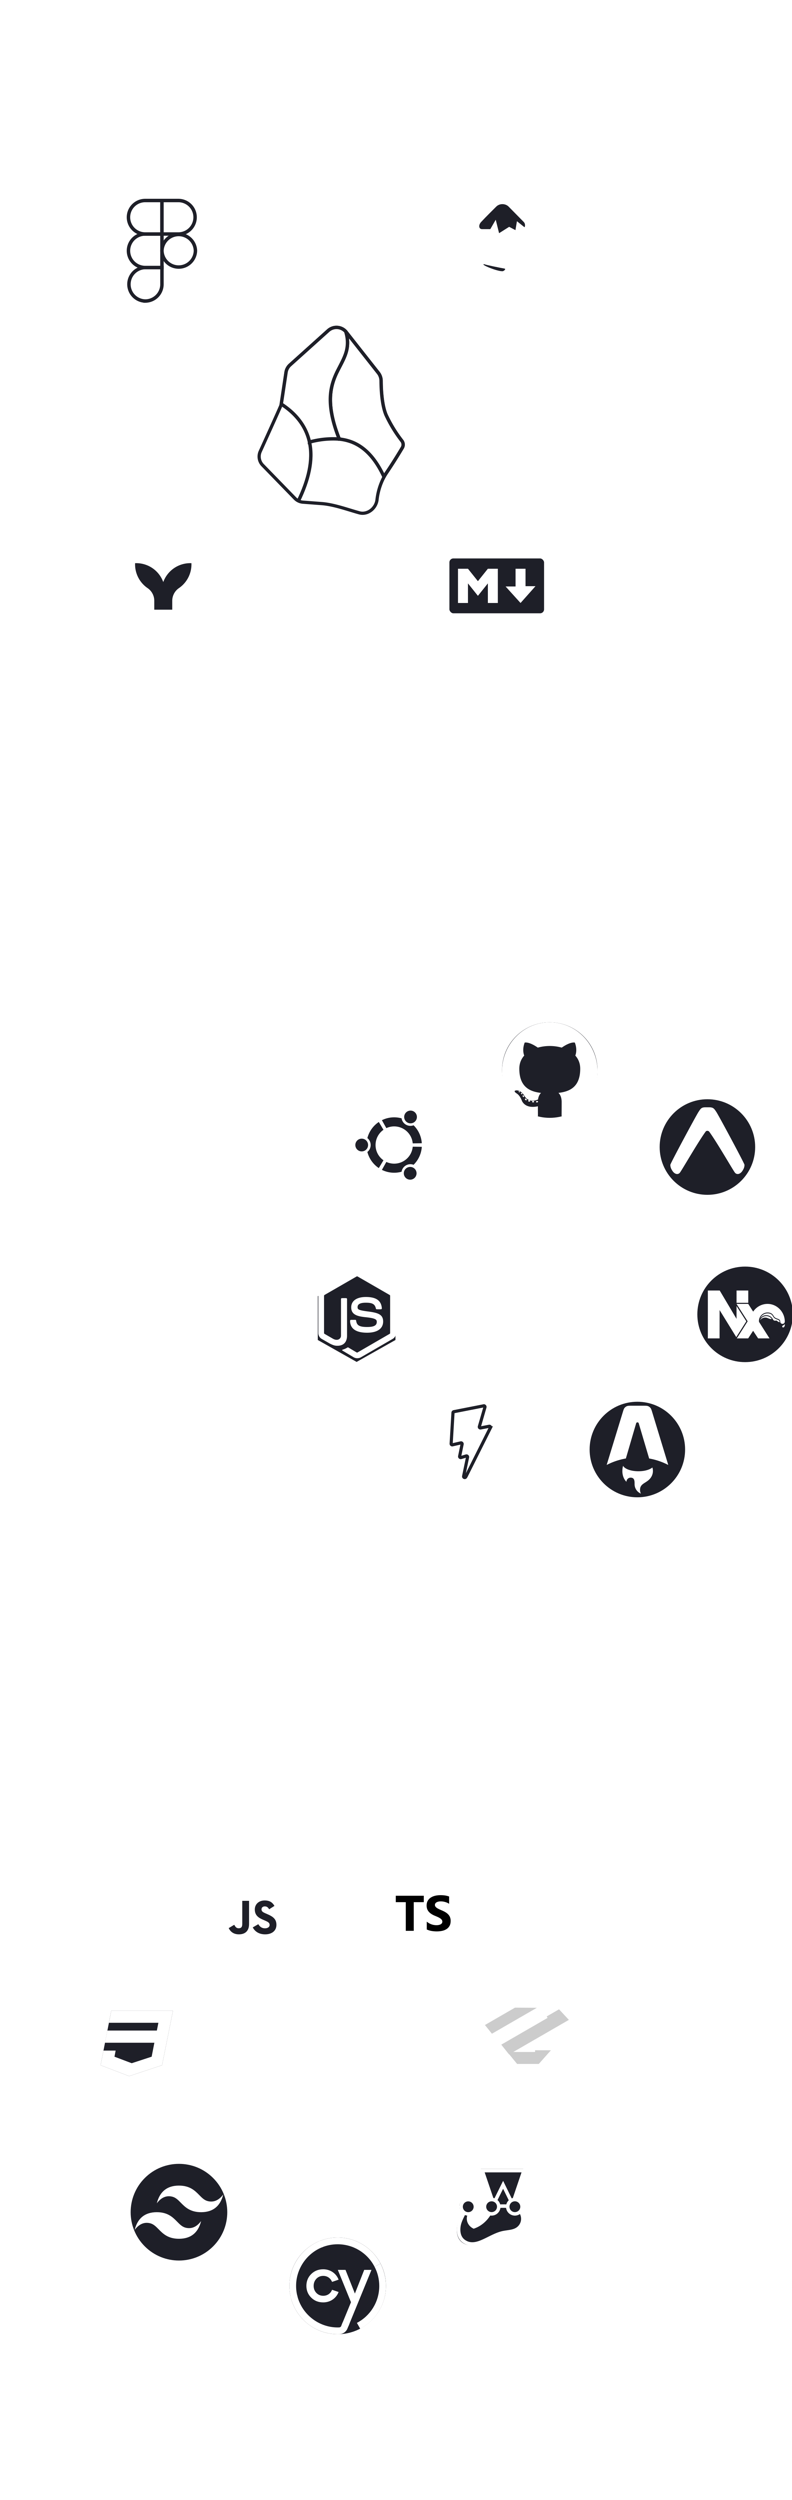 <svg xmlns="http://www.w3.org/2000/svg" width="377.227" height="1189.886" viewBox="0 0 99.808 314.824"><defs><filter id="a" width="1.052" height="1.065" x="-.022" y="-.028" filterUnits="objectBoundingBox"><feOffset dx="1" dy="1" in="SourceAlpha" result="shadowOffsetOuter1"/><feGaussianBlur in="shadowOffsetOuter1" result="shadowBlurOuter1" stdDeviation="2"/><feColorMatrix in="shadowBlurOuter1" values="0 0 0 0 0 0 0 0 0 0 0 0 0 0 0 0 0 0 0.36 0"/></filter></defs><g transform="translate(389.553 250.176)"><path d="M275.874 1189.136a785.79 785.79 0 0 0 35.882-34.083c147.32-149.173 229.97-350.359 230.058-560.014-.018-209.701-82.636-410.958-229.964-560.187C299.949 22.797 287.667 11.209 275.1 0" style="display:inline;fill:none;stroke:#fff;stroke-width:1.5;stroke-linecap:round;stroke-linejoin:round;stroke-miterlimit:4;stroke-dasharray:5.369,10.738;stroke-dashoffset:0;paint-order:fill markers stroke;stop-color:#000" transform="matrix(.265 0 0 .265 -462.34 -250.176)"/><use width="100%" height="100%" fill="#3068b7" href="#logosZod1" transform="matrix(.062 0 0 .062 -383.851 -20.775)"/><ellipse cx="-332.51" cy="102.448" rx="25.116" ry="25.115" style="display:inline;fill:none;stroke:#fff;stroke-width:.397;stroke-linecap:square;stroke-linejoin:round;stroke-miterlimit:4;stroke-dasharray:1.011,3.034;stroke-dashoffset:0;paint-order:fill markers stroke;stop-color:#000" transform="rotate(15)"/><path fill="#00d8ff" d="M-341.451 9.879a12.986 12.986 0 0 0-.624-.197c.035-.144.068-.286.096-.425.473-2.293.164-4.14-.89-4.749-1.012-.583-2.666.025-4.336 1.479a12.966 12.966 0 0 0-.483.443 11.803 11.803 0 0 0-.321-.297c-1.75-1.554-3.505-2.21-4.559-1.6-1.01.585-1.31 2.322-.884 4.495a12.947 12.947 0 0 0 .143.642c-.248.07-.488.146-.717.226-2.052.715-3.363 1.837-3.363 3 0 1.201 1.407 2.406 3.545 3.137a11.02 11.02 0 0 0 .524.164 12.681 12.681 0 0 0-.152.692c-.406 2.135-.09 3.83.918 4.412 1.041.6 2.788-.016 4.489-1.504a11.023 11.023 0 0 0 .404-.372 12.726 12.726 0 0 0 .524.478c1.648 1.417 3.275 1.99 4.281 1.407 1.04-.602 1.378-2.423.94-4.64a10.98 10.98 0 0 0-.117-.517c.123-.037.243-.074.36-.113 2.223-.736 3.669-1.927 3.669-3.144 0-1.168-1.353-2.297-3.447-3.017zm-.482 5.375c-.106.035-.215.069-.326.102a19.422 19.422 0 0 0-.981-2.456c.386-.833.705-1.648.943-2.42.199.057.391.118.577.182 1.793.617 2.888 1.53 2.888 2.234 0 .75-1.182 1.722-3.101 2.358zm-.796 1.577c.194.98.222 1.866.093 2.559-.115.622-.347 1.037-.635 1.203-.61.354-1.917-.106-3.326-1.318a11.868 11.868 0 0 1-.487-.445 19.446 19.446 0 0 0 1.625-2.063c.937-.083 1.822-.219 2.625-.404a10.16 10.16 0 0 1 .105.468zm-8.051 3.701c-.597.211-1.073.217-1.36.051-.612-.352-.866-1.714-.519-3.54a11.883 11.883 0 0 1 .142-.643c.794.175 1.672.302 2.612.378a20.166 20.166 0 0 0 1.664 2.056 10.197 10.197 0 0 1-.37.34c-.752.657-1.505 1.124-2.17 1.358zm-2.797-5.283c-.945-.323-1.725-.743-2.26-1.2-.481-.413-.724-.821-.724-1.153 0-.706 1.052-1.606 2.807-2.218.213-.074.436-.144.668-.21.242.789.56 1.614.944 2.448a20.176 20.176 0 0 0-.956 2.483 10.201 10.201 0 0 1-.479-.15zm.938-6.38c-.365-1.862-.123-3.266.486-3.619.649-.375 2.083.16 3.594 1.502a10.928 10.928 0 0 1 .291.269 19.847 19.847 0 0 0-1.651 2.043c-.912.085-1.785.22-2.587.402a12.141 12.141 0 0 1-.133-.597zm8.361 2.065a26.336 26.336 0 0 0-.589-.97c.618.079 1.211.182 1.768.31a17.66 17.66 0 0 1-.62 1.668 28.862 28.862 0 0 0-.559-1.008zm-3.41-3.322c.382.414.765.876 1.141 1.378a24.386 24.386 0 0 0-2.29 0 18.28 18.28 0 0 1 1.15-1.378zm-3.431 3.327a24.47 24.47 0 0 0-.548 1.003 18.283 18.283 0 0 1-.615-1.678 18.695 18.695 0 0 1 1.757-.301 24.346 24.346 0 0 0-.594.976zm.612 4.949a17.657 17.657 0 0 1-1.787-.287c.171-.553.382-1.127.628-1.712a24.321 24.321 0 0 0 .55 1.003c.196.34.4.672.609.996zm2.842 2.35a18.572 18.572 0 0 1-1.166-1.396c.371.014.75.022 1.134.022.395 0 .786-.008 1.17-.026-.377.513-.758.982-1.138 1.4zm3.953-4.378c.26.59.477 1.162.65 1.705-.561.128-1.168.231-1.807.308a28.957 28.957 0 0 0 .595-.986 26.306 26.306 0 0 0 .562-1.027zm-1.28.613a27.15 27.15 0 0 1-.93 1.5 24.943 24.943 0 0 1-1.775.063c-.603 0-1.19-.019-1.755-.056a23.49 23.49 0 0 1-.947-1.502 23.278 23.278 0 0 1-.827-1.562 23.495 23.495 0 0 1 .824-1.563 23.27 23.27 0 0 1 .94-1.496 23.36 23.36 0 0 1 3.534 0 24.94 24.94 0 0 1 .934 1.492 27.146 27.146 0 0 1 .835 1.555 24.948 24.948 0 0 1-.833 1.57zm1.709-9.247c.649.374.901 1.884.493 3.863-.026.127-.055.255-.087.386a19.842 19.842 0 0 0-2.592-.41 19.446 19.446 0 0 0-1.638-2.045 12.175 12.175 0 0 1 .446-.409c1.43-1.245 2.768-1.737 3.378-1.385zm-4.414 5.939a1.731 1.731 0 1 1 0 3.462 1.731 1.731 0 0 1 0-3.462z" style="fill:#fff;stroke-width:.076"/><path fill="#18253f" d="M-380.21-20h8.438l2.473 2.582-6.996 7.836-6.506-7.836z" style="fill:#fff;stroke-width:.062" transform="matrix(.826 0 0 .826 -12.236 19.19)"/><path fill="#274d82" d="M-374.6-11.433h-3.306l-1.494-1.829h4.233v-.26h2.42z" style="fill:#ccc;stroke-width:.062" transform="matrix(.826 0 0 .826 -12.236 19.19)"/><path fill="#274d82" d="m-370.01-18.154-9.125 5.268-1.19-1.489 7.065-4.079-.13-.225 1.882-1.086zm-4.888-1.843-6.852 3.956-1.066-1.33 4.588-2.649z" style="fill:#ccc;stroke-width:.062" transform="matrix(.826 0 0 .826 -12.236 19.19)"/><use width="100%" height="100%" filter="url(#logosZod0)" href="#logosZod1" style="filter:url(#a)" transform="matrix(.047 0 0 .047 -328.296 1.995)"/><path fill="#99425b" d="M-349.51 75.862c0-.78-.615-1.411-1.375-1.411-.05 0-.098.002-.145.007l1.89-5.718h-8.033l1.888 5.713a1.379 1.414 0 0 0-.084-.004c-.76 0-1.376.631-1.376 1.411 0 .63.402 1.164.958 1.345a6.144 6.144 0 0 1-1.082 1.397c-.57.552-1.223.97-1.929 1.228-.84-.443-1.237-1.428-.88-2.29.041-.099.083-.197.122-.296a1.405 1.405 0 0 0 1.063-1.374c0-.78-.617-1.411-1.377-1.411s-1.376.632-1.376 1.411c0 .478.232.9.586 1.156-.34.795-.841 1.628-.997 2.592-.187 1.157 0 2.384.974 3.077 2.272 1.615 4.737-1 7.336-1.658.942-.238 1.976-.2 2.806-.693a2.41 2.41 0 0 0 1.15-1.672 2.561 2.561 0 0 0-.438-1.907 1.37 1.405 0 0 0 .32-.905" style="fill:#1e1f28;fill-opacity:1;stroke:none;stroke-width:.053" transform="matrix(.665 0 0 .665 -91.434 -22.753)"/><path fill="#fff" d="M-349.58 78.546a1.986 1.986 0 0 1-.972 1.376c-.483.28-1.062.363-1.675.451-.328.048-.668.097-1 .178-.877.217-1.726.639-2.548 1.047-1.644.817-3.064 1.522-4.403.594-.981-.68-.936-1.937-.821-2.627.106-.638.392-1.226.669-1.795a41.074 41.074 0 0 0 .14-.29 1.673 1.673 0 0 0 .435.109c-.282.93.162 1.941 1.092 2.42l.127.065.135-.048a5.732 5.732 0 0 0 2.014-1.25 6.28 6.28 0 0 0 .997-1.205 1.691 1.691 0 0 0 .252.019c.854 0 1.561-.638 1.67-1.463.35-.012.721-.012 1.073 0 .109.825.816 1.463 1.67 1.463.357 0 .688-.112.96-.302.19.388.26.824.185 1.258zm-9.987-3.655c.565 0 1.024.459 1.024 1.023a1.017 1.017 0 0 1-.162.551 1.024 1.024 0 0 1-1.22.409 1.03 1.03 0 0 1-.53-.453 1.017 1.017 0 0 1-.135-.506c0-.565.459-1.024 1.023-1.024zm3.406 1.014a1.025 1.025 0 0 1 1.831-.629 1.025 1.025 0 0 1 .12.195 1.017 1.017 0 0 1 .096.433 1.026 1.026 0 0 1-1.024 1.024 1.017 1.017 0 0 1-.554-.165 1.024 1.024 0 0 1-.47-.86zm4.272-1.218a1.687 1.687 0 0 0-.463.78 15.715 15.715 0 0 0-1.158 0 1.69 1.69 0 0 0-.508-.82l1.06-2.142 1.07 2.182zm-4.563-5.286h6.984l-1.65 4.865a1.675 1.675 0 0 0-.209.065l-1.629-3.324-1.634 3.304a1.676 1.676 0 0 0-.218-.059zm6.75 6.504c0 .102-.015.201-.043.295a1.028 1.028 0 0 1-.394.544 1.018 1.018 0 0 1-.586.184c-.473 0-.871-.322-.989-.758a1.021 1.021 0 0 1-.035-.265c0-.14.029-.274.08-.395a1.023 1.023 0 0 1 .096-.178 1.023 1.023 0 0 1 1.872.573zm.662 0c0-.823-.593-1.51-1.373-1.656l1.867-5.51h-8.828l1.87 5.52a1.685 1.685 0 0 0-.522 3.076c-.23.343-.503.665-.815.96a5.11 5.11 0 0 1-1.642 1.055c-.6-.376-.853-1.086-.59-1.705l.021-.048.039-.091a1.688 1.688 0 0 0 1.132-1.592c0-.929-.756-1.685-1.686-1.685-.929 0-1.685.756-1.685 1.685 0 .47.193.894.503 1.2a28.499 28.499 0 0 1-.176.367c-.284.582-.605 1.243-.727 1.976-.242 1.457.148 2.621 1.097 3.279.576.399 1.16.556 1.75.556 1.107 0 2.228-.557 3.324-1.102.79-.392 1.606-.797 2.413-.996.3-.074.609-.119.936-.166.648-.093 1.318-.19 1.912-.534a2.646 2.646 0 0 0 1.292-1.834 2.731 2.731 0 0 0-.358-1.878 1.675 1.675 0 0 0 .246-.877z" style="fill:#fff;stroke:none;stroke-width:.052" transform="matrix(.665 0 0 .665 -91.434 -22.753)"/><path d="M322.777 651.524h12.4l-2.197 10.969-6.62 2.197-5.735-2.197z" style="fill:#1e1f28;fill-opacity:1;stroke:none;stroke-width:.265px;stroke-linecap:butt;stroke-linejoin:miter;stroke-opacity:1" transform="matrix(.627 0 0 .627 -577.907 -405.48)"/><path fill="#444" d="m326.36 664.69 6.62-2.197 2.197-10.97h-12.4l-.472 2.448h9.937l-.309 1.563h-9.952l-.487 2.447h9.938l-.546 2.802-4.01 1.312-3.465-1.312.236-1.224H321.2l-.575 2.934 5.735 2.197" style="fill:#fff;stroke-width:.057" transform="matrix(.627 0 0 .627 -577.907 -405.48)"/><g transform="matrix(.767 0 0 .767 44.01 105.185)"><circle cx="-449.692" cy="308.139" r="7.938" style="fill:#1e1f28;fill-opacity:1;stroke:none;stroke-width:.063;stroke-linecap:square;stroke-linejoin:round;stroke-miterlimit:4;stroke-dasharray:.127,.381;stroke-dashoffset:0;stroke-opacity:1;paint-order:fill markers stroke;stop-color:#000" transform="rotate(45)"/><path fill="url(#logosTailwindcssIcon0)" d="M-535.867-104.46c-1.94 0-3.153.971-3.638 2.911.727-.97 1.576-1.334 2.546-1.091.554.138.95.54 1.387.984.714.725 1.54 1.563 3.343 1.563 1.94 0 3.153-.97 3.638-2.91-.728.97-1.577 1.333-2.547 1.09-.553-.138-.95-.54-1.387-.984-.713-.724-1.539-1.562-3.342-1.562zm-3.638 4.367c-1.94 0-3.153.97-3.638 2.91.727-.97 1.576-1.334 2.546-1.091.554.138.95.54 1.387.984.714.724 1.54 1.562 3.343 1.562 1.94 0 3.153-.97 3.638-2.91-.728.97-1.577 1.334-2.547 1.091-.553-.138-.95-.54-1.387-.984-.713-.724-1.539-1.562-3.342-1.562z" style="fill:#fff;stroke-width:.057"/></g><g transform="matrix(.767 0 0 .767 -124.514 -110.571)"><circle cx="-290.071" cy="193.301" r="7.938" style="display:inline;fill:#1e1f28;fill-opacity:1;stroke:none;stroke-width:.349;stroke-miterlimit:4;stroke-dasharray:none;stroke-dashoffset:0;paint-order:fill markers stroke;stop-color:#000"/><g style="fill:#fff"><path fill="url(#logosCypressIcon0)" d="m141.651 223.943-4.335 10.526c-.861 2.084-2.83 3.495-5.046 3.59-1.464.056-2.94.097-4.431.097-51.024-.027-96.169-36.113-107.355-85.836l-17.369 3.933c6.277 27.89 22.032 53.204 44.365 71.295 22.592 18.296 51.052 28.397 80.167 28.452h.26c1.71 0 3.406-.041 5.101-.11 9.136-.383 17.3-6.126 20.788-14.637l5.661-13.76z" style="fill:#fff" transform="translate(-298.008 185.364) scale(.062)"/><path fill="url(#logosCypressIcon1)" d="M4.54 161.914A128.496 128.496 0 0 1 0 128.007C0 75.516 32.863 27.52 81.782 8.593l6.414 16.652c-42.108 16.295-70.39 57.59-70.39 102.762a110.66 110.66 0 0 0 3.898 29.178z" style="fill:#fff" transform="translate(-298.008 185.364) scale(.062)"/><path fill="url(#logosCypressIcon2)" d="M225.693 77.298c-19.037-36.662-56.509-59.44-97.769-59.44-14.62 0-28.828 2.823-42.204 8.374L78.897 9.744C94.446 3.29 110.939 0 127.924 0c47.934 0 91.45 26.451 113.564 69.047l-15.795 8.25z" style="fill:#fff" transform="translate(-298.008 185.364) scale(.062)"/><path fill="#09293f" d="M89.727 101.597c10.326 0 18.737 5.523 23.058 15.158l.342.754 17.34-5.907-.369-.891c-6.715-16.405-22.182-26.602-40.37-26.602-12.787 0-23.181 4.112-31.77 12.554-8.533 8.388-12.855 18.94-12.855 31.371 0 12.321 4.322 22.82 12.855 31.207 8.589 8.443 18.983 12.554 31.77 12.554 18.188 0 33.655-10.197 40.37-26.588l.37-.89-17.368-5.922-.329.782c-3.87 9.47-12.486 15.13-23.044 15.13-7.193 0-13.265-2.521-18.08-7.483-4.867-5.03-7.329-11.348-7.329-18.776 0-7.483 2.407-13.678 7.33-18.94 4.8-4.99 10.886-7.511 18.08-7.511z" style="fill:#fff" transform="translate(-298.008 185.364) scale(.062)"/><path fill="#09293f" d="m198.341 85.726-24.712 62.729-24.877-62.729h-20.35l34.888 85.617-24.822 60.385 17.792 3.55 61.309-149.552z" style="fill:#fff" transform="translate(-298.008 185.364) scale(.062)"/><path fill="url(#logosCypressIcon3)" d="M241.488 69.047C250.491 86.585 256 107.185 256 128.27c0 49.2-27.671 91.916-68.253 113.343l-8.768-15.548c35.19-18.352 59.227-55.258 59.227-97.795 0-18.46-4.513-35.691-12.513-50.973l15.795-8.251z" style="fill:#fff" transform="translate(-298.008 185.364) scale(.062)"/></g></g><g transform="matrix(.627 0 0 .627 -167.048 -81.321)"><rect width="14.552" height="14.552" x="-312.732" y="105.8" rx="2.108" ry="2.108" style="fill:#fff;fill-opacity:1;stroke:none;stroke-width:.799;stroke-linecap:square;stroke-linejoin:round;stroke-miterlimit:4;stroke-dasharray:1.998,5.993;stroke-dashoffset:0;stroke-opacity:1;paint-order:fill markers stroke;stop-color:#000"/><path d="m-308.906 117.96 1.113-.674c.215.381.41.704.88.704.449 0 .732-.176.732-.86v-4.65h1.368v4.67c0 1.416-.83 2.06-2.042 2.06-1.094 0-1.729-.566-2.051-1.25m4.836-.146 1.113-.645c.293.479.674.83 1.348.83.567 0 .928-.283.928-.674 0-.468-.371-.635-.996-.908l-.342-.147c-.987-.42-1.641-.947-1.641-2.06 0-1.026.781-1.808 2.002-1.808.87 0 1.495.303 1.944 1.094l-1.065.684c-.234-.42-.488-.586-.879-.586-.4 0-.654.254-.654.586 0 .41.254.577.84.83l.342.147c1.162.498 1.817 1.006 1.817 2.149 0 1.23-.967 1.905-2.267 1.905-1.27 0-2.09-.606-2.49-1.397" style="fill:#1e1f28;fill-opacity:1;stroke-width:.057"/></g><g transform="matrix(.627 0 0 .627 -162.568 -83.558)"><rect width="14.552" height="14.552" x="-284.8" y="108.827" rx="2.108" ry="2.108" style="fill:#fff;fill-opacity:1;stroke:none;stroke-width:.799;stroke-linecap:square;stroke-linejoin:round;stroke-miterlimit:4;stroke-dasharray:1.998,5.993;stroke-dashoffset:0;stroke-opacity:1;paint-order:fill markers stroke;stop-color:#000"/><path fill="#fff" d="M-276.244 120.223v1.57c.255.13.557.229.906.294.349.066.716.099 1.102.099.377 0 .735-.036 1.073-.108.34-.072.636-.19.892-.356.255-.165.457-.381.606-.648.149-.266.223-.596.223-.988a2.02 2.02 0 0 0-.127-.749 1.748 1.748 0 0 0-.369-.571 2.696 2.696 0 0 0-.576-.45 6.184 6.184 0 0 0-.76-.374 9.58 9.58 0 0 1-.554-.248 2.815 2.815 0 0 1-.417-.245 1.069 1.069 0 0 1-.266-.265.557.557 0 0 1-.093-.317.53.53 0 0 1 .084-.292.72.72 0 0 1 .235-.223 1.26 1.26 0 0 1 .373-.145c.148-.034.311-.051.491-.051a3.15 3.15 0 0 1 .855.12 3.05 3.05 0 0 1 .43.154 2.37 2.37 0 0 1 .385.216v-1.467c-.239-.091-.5-.16-.783-.203a6.38 6.38 0 0 0-.975-.066c-.373 0-.727.04-1.06.12-.334.08-.628.205-.882.375s-.454.387-.601.65c-.148.263-.221.578-.221.945 0 .467.135.866.405 1.197.27.33.68.61 1.23.839a16.568 16.568 0 0 1 .604.26c.186.085.348.173.483.265.136.091.243.191.322.299a.61.61 0 0 1 .118.368.563.563 0 0 1-.074.282.654.654 0 0 1-.223.226c-.1.064-.225.113-.373.15a2.244 2.244 0 0 1-.523.053 3.018 3.018 0 0 1-1.94-.716zm-2.617-3.907h2.02v-1.293h-5.628v1.293h2.009v5.756h1.6z" style="fill:#000;stroke-width:.057"/></g><circle cx="-348" cy="-197.42" r="29.481" style="display:inline;fill:none;stroke:#fff;stroke-width:.397;stroke-linecap:square;stroke-linejoin:round;stroke-miterlimit:4;stroke-dasharray:1.187,3.561;stroke-dashoffset:0;paint-order:fill markers stroke;stop-color:#000"/><g style="display:inline"><path fill="#6c31e3" d="M379.313 389.344c-.09.656-.732 1.168-1.375.993-.908-.251-1.96-.643-2.911-.715l-1.454-.11a.959.959 0 0 1-.62-.289l-2.508-2.578a.959.959 0 0 1-.186-1.065s1.55-3.403 1.609-3.582c.058-.175.268-1.718.392-2.55a.962.962 0 0 1 .309-.57l2.963-2.665a.962.962 0 0 1 1.395.12l2.492 3.163a1.02 1.02 0 0 1 .213.629c0 .598.052 1.829.382 2.623a10.415 10.415 0 0 0 1.224 2.01.481.481 0 0 1 .037.54c-.22.371-.65 1.08-1.261 1.99a4.926 4.926 0 0 0-.701 2.056z" style="fill:#fff;stroke:#1e1f28;stroke-width:.25;stroke-opacity:1" transform="matrix(1.625 0 0 1.625 -958.428 -819.893)"/><path fill="url(#logosObsidianIcon1)" d="M376.391 384.624a3.763 3.763 0 0 1 .921.21c.956.357 1.825 1.162 2.544 2.712.051-.09.103-.175.158-.258a42.002 42.002 0 0 0 1.261-1.99.481.481 0 0 0-.034-.54 10.415 10.415 0 0 1-1.227-2.01c-.33-.791-.378-2.025-.382-2.623 0-.227-.072-.45-.213-.629l-2.492-3.162-.041-.052c.182.602.172 1.083.058 1.52-.103.405-.295.773-.498 1.161-.069.13-.138.265-.203.402a4.812 4.812 0 0 0-.543 1.994c-.034.832.134 1.873.688 3.265h.003z" style="fill:#fff;stroke:#1e1f28;stroke-width:.265;stroke-opacity:1" transform="matrix(1.625 0 0 1.625 -958.428 -819.893)"/><path fill="url(#logosObsidianIcon2)" d="M376.388 384.624c-.554-1.392-.722-2.433-.688-3.265.035-.825.275-1.444.543-1.994l.207-.402c.199-.388.388-.756.494-1.162a2.698 2.698 0 0 0-.058-1.519.962.962 0 0 0-1.354-.069l-2.963 2.664a.962.962 0 0 0-.31.57l-.36 2.393c0 .024-.007.045-.01.069.666.433 1.512 1.134 1.969 2.244.09.22.165.45.22.702a6.874 6.874 0 0 1 2.31-.234v.003z" style="fill:#fff;stroke:#1e1f28;stroke-width:.265;stroke-opacity:1" transform="matrix(1.625 0 0 1.625 -958.428 -819.893)"/><path fill="url(#logosObsidianIcon6)" d="M373.226 389.402c.763-1.58 1.161-3.142.852-4.547" style="fill:#fff;stroke:#1e1f28;stroke-width:.265;stroke-opacity:1" transform="matrix(1.625 0 0 1.625 -958.428 -819.893)"/></g><path d="M-206.005-150.498a2.147 2.147 0 0 0-2.146-2.145h-8.138a2.147 2.147 0 0 0-2.146 2.145v8.14c0 1.183.962 2.145 2.146 2.145h8.138a2.147 2.147 0 0 0 2.146-2.146z" style="clip-rule:evenodd;fill:#fff;fill-rule:evenodd;stroke-width:.025;stroke-linejoin:round;stroke-miterlimit:2" transform="matrix(.862 0 0 .862 -186.045 -50.105)"/><path d="M-208.102-149.824a4.199 4.199 0 0 0-4.118 2.76 4.199 4.199 0 0 0-4.118-2.76 4.201 4.201 0 0 0 1.827 3.643c.613.42.98 1.119.977 1.862v1.29h2.628v-1.29a2.254 2.254 0 0 1 .977-1.862 4.199 4.199 0 0 0 1.827-3.643z" style="clip-rule:evenodd;fill:#1e1f28;fill-opacity:1;fill-rule:nonzero;stroke-width:.025;stroke-linejoin:round;stroke-miterlimit:2" transform="matrix(.862 0 0 .862 -186.045 -50.105)"/><g transform="translate(-394.74 -282.377) scale(.9)"><rect width="13.904" height="8.327" x="68.366" y="113.594" rx=".882" ry=".882" style="fill:#1e1f28;fill-opacity:1;stroke:#fff;stroke-width:.648;stroke-miterlimit:4;stroke-dasharray:none;stroke-opacity:1;paint-order:fill markers stroke;stop-color:#000"/><path d="M69.894 120.153v-4.792h1.394l1.394 1.743 1.394-1.743h1.395v4.792h-1.395v-2.744l-1.394 1.742-1.394-1.742v2.744zm8.757 0-2.091-2.309h1.394v-2.483h1.394v2.44h1.395l-2.092 2.352z" style="fill:#fff;stroke-width:.057"/></g><g style="display:inline"><path d="m-1660.22-171.144-134.34 137.47c-45.39 56.21 30.89 49.67 63.59 65.86 11.73 11.99-44.96 20.84-33.23 32.84 11.73 11.99 70.93 23.1 82.68 35.09 11.73 11.99-24.01 24.71-12.28 36.7 11.73 11.99 38.86.63 43.94 28.31 3.62 19.78 48.89 8.5 71.03-7.7 11.73-12-22.44-10.87-10.71-22.86 29.17-29.83 56.33-10.84 66.31-40.73 4.93-14.77-42.94-22.77-31.19-34.76 33.75-19.71 150.4-32.54 95.05-87.89l-139.25-142.33c-17.03-16.35-45.45-16.53-61.6 0zm154.31 264.98c0 6.82 50.25 11.29 50.25-1.61-7.16-20.72-44.31-19.32-50.25 1.61zm-226.36 36.24c11.9 10.29 30.28-2.56 35.79-16.92-11.53-15.32-54.69.55-35.79 16.92zm220.06-22.23c-15.34 13.76 1.72 27.72 16.84 18.83 3.37-3.42-.09-15.41-16.84-18.83z" style="fill:#fff" transform="matrix(.036 0 0 .036 -267.606 -218.335)"/><path fill="#fff" d="M-1692.37 39.626c3.59 2.23 57.89 13.26 71.16 15.46 4.6.97 1.34 5.71-5 8.91-14.3 3.8-83.66-24.37-66.16-24.37zM-1606.74-161.504l53.15 53.98c5.04 5.15 4.97 15.13 2.15 18l-26.39-21.11-5.19 31.26-22.05-11.64-35.31 22.31-11.69-47.03-18.97 32.82h-29c-11.82 0-13.21-15-2.47-25.74 18.76-20.25 40.29-40.89 51.99-52.85 11.76-12.02 32.25-11.68 43.78 0z" style="fill:#1e1f28;fill-opacity:1" transform="matrix(.036 0 0 .036 -267.606 -218.335)"/></g><g style="display:inline;stroke:#1e1f28;stroke-width:.5;stroke-opacity:1"><path fill="#0acf83" d="M359.218 429.859a2.426 2.426 0 0 0 2.426-2.426v-2.425h-2.426a2.426 2.426 0 0 0 0 4.85z" style="fill:#fff;stroke:#1e1f28;stroke-width:.5;stroke-opacity:1" transform="matrix(.87 0 0 .87 -683.774 -586.242)"/><path fill="#a259ff" d="M356.793 422.583a2.426 2.426 0 0 1 2.425-2.426h2.426v4.85h-2.426a2.426 2.426 0 0 1-2.425-2.424z" style="fill:#fff;stroke:#1e1f28;stroke-width:.5;stroke-opacity:1" transform="matrix(.87 0 0 .87 -683.774 -586.242)"/><path fill="#f24e1e" d="M356.793 417.732a2.426 2.426 0 0 1 2.425-2.426h2.426v4.851h-2.426a2.426 2.426 0 0 1-2.425-2.425z" style="fill:#fff;stroke:#1e1f28;stroke-width:.5;stroke-opacity:1" transform="matrix(.87 0 0 .87 -683.774 -586.242)"/><path fill="#ff7262" d="M361.644 415.306h2.425a2.426 2.426 0 0 1 0 4.851h-2.425z" style="fill:#fff;stroke:#1e1f28;stroke-width:.5;stroke-opacity:1" transform="matrix(.87 0 0 .87 -683.774 -586.242)"/><path fill="#1abcfe" d="M366.494 422.583a2.426 2.426 0 0 1-4.85 0 2.426 2.426 0 0 1 4.85 0z" style="fill:#fff;stroke:#1e1f28;stroke-width:.5;stroke-opacity:1" transform="matrix(.87 0 0 .87 -683.774 -586.242)"/></g><circle cx="-332.454" cy="-5.739" r="24.817" style="display:inline;fill:none;stroke:#fff;stroke-width:.397;stroke-linecap:square;stroke-linejoin:round;stroke-miterlimit:4;stroke-dasharray:.999,2.998;stroke-dashoffset:0;paint-order:fill markers stroke;stop-color:#000" transform="rotate(15)"/><g style="fill:#fff"><path fill="#0065a9" d="M246.135 26.873 193.593 1.575a15.885 15.885 0 0 0-18.123 3.08L3.466 161.482c-4.626 4.219-4.62 11.502.012 15.714l14.05 12.772a10.625 10.625 0 0 0 13.569.604L238.229 33.436c6.949-5.271 16.93-.315 16.93 8.407v-.61a15.938 15.938 0 0 0-9.024-14.36z" mask="url(#logosVisualStudioCode2)" style="fill:#fff" transform="matrix(.067 0 0 .067 -328.082 -99.994)"/><path fill="#007acc" d="m246.135 226.816-52.542 25.298a15.887 15.887 0 0 1-18.123-3.08L3.466 92.207c-4.626-4.218-4.62-11.502.012-15.713l14.05-12.773a10.625 10.625 0 0 1 13.569-.603l207.132 157.135c6.949 5.271 16.93.315 16.93-8.408v.611a15.939 15.939 0 0 1-9.024 14.36z" mask="url(#logosVisualStudioCode2)" style="fill:#fff" transform="matrix(.067 0 0 .067 -328.082 -99.994)"/><path fill="#1f9cf0" d="M193.428 252.134a15.892 15.892 0 0 1-18.125-3.083c5.881 5.88 15.938 1.715 15.938-6.603V11.273c0-8.318-10.057-12.483-15.938-6.602a15.892 15.892 0 0 1 18.125-3.084l52.533 25.263a15.937 15.937 0 0 1 9.03 14.363V212.51c0 6.125-3.51 11.709-9.03 14.363l-52.533 25.262z" mask="url(#logosVisualStudioCode2)" style="fill:#fff" transform="matrix(.067 0 0 .067 -328.082 -99.994)"/></g><path fill="#dd4814" d="M-395.827-2.937a7.937 7.937 0 1 1-15.875 0 7.937 7.937 0 0 1 15.875 0z" style="fill:#fff;stroke-width:.062" transform="matrix(.758 0 0 .758 -33.825 -103.752)"/><path fill="#fff" d="M-409.162-3.997a1.06 1.06 0 1 0 0 2.12 1.06 1.06 0 0 0 0-2.12zm7.567 4.817a1.06 1.06 0 1 0 1.058 1.835A1.06 1.06 0 0 0-401.595.82zm-5.265-3.757c0-1.047.52-1.972 1.316-2.532l-.775-1.298a4.614 4.614 0 0 0-1.903 2.676 1.486 1.486 0 0 1 0 2.308A4.61 4.61 0 0 0-406.32.894l.775-1.298a3.09 3.09 0 0 1-1.316-2.533zm3.095-3.095a3.096 3.096 0 0 1 3.083 2.82l1.51-.021a4.59 4.59 0 0 0-1.367-2.986 1.486 1.486 0 0 1-1.996-1.154 4.616 4.616 0 0 0-1.23-.167 4.587 4.587 0 0 0-2.04.476l.736 1.32a3.083 3.083 0 0 1 1.304-.288zm0 6.19a3.083 3.084 0 0 1-1.303-.287l-.737 1.32a4.582 4.582 0 0 0 2.04.476 4.603 4.603 0 0 0 1.23-.167 1.485 1.485 0 0 1 1.996-1.154 4.59 4.59 0 0 0 1.368-2.986l-1.51-.022a3.095 3.095 0 0 1-3.084 2.82zm2.17-6.852a1.059 1.059 0 1 0 1.06-1.833 1.059 1.059 0 0 0-1.06 1.833z" style="fill:#1e1f28;fill-opacity:1;stroke:none;stroke-width:.062" transform="matrix(.758 0 0 .758 -33.825 -103.752)"/><g transform="matrix(.758 0 0 .758 -57.752 -93.255)"><circle cx="-346.332" cy="-29.24" r="7.938" style="fill:#1e1f28;fill-opacity:1;stroke:none;stroke-width:.811;stroke-miterlimit:4;stroke-dasharray:.811,1.622;stroke-dashoffset:0;paint-order:fill markers stroke;stop-color:#000"/><path fill="#161614" d="M-346.332-37.178c-4.383 0-7.938 3.644-7.938 8.138 0 3.596 2.275 6.647 5.429 7.723.397.075.542-.177.542-.391 0-.195-.007-.836-.01-1.516-2.209.493-2.675-.96-2.675-.96-.36-.94-.881-1.19-.881-1.19-.72-.506.054-.495.054-.495.797.057 1.217.838 1.217.838.708 1.244 1.857.885 2.31.677.071-.526.277-.885.504-1.089-1.763-.205-3.616-.903-3.616-4.022 0-.888.31-1.614.817-2.184-.082-.205-.354-1.033.077-2.154 0 0 .667-.219 2.184.834a7.437 7.437 0 0 1 1.987-.273 7.504 7.504 0 0 1 1.988.273c1.515-1.052 2.18-.834 2.18-.834.433 1.121.161 1.949.079 2.154.509.57.817 1.296.817 2.184 0 3.126-1.857 3.815-3.625 4.016.285.253.538.748.538 1.507 0 1.09-.01 1.965-.01 2.234 0 .216.143.47.546.39 3.152-1.077 5.423-4.127 5.423-7.721 0-4.495-3.554-8.139-7.937-8.139zm-4.964 11.593c-.019.04-.08.053-.137.025-.057-.026-.09-.081-.07-.122.016-.042.079-.053.136-.025.058.026.09.082.07.122zm.39.358c-.038.036-.112.019-.162-.038-.052-.057-.062-.132-.023-.17.039-.035.11-.018.162.038.052.058.062.133.023.17zm.268.457c-.049.034-.128 0-.178-.07-.048-.073-.048-.16.001-.194.05-.035.128-.005.178.068.048.074.048.16-.001.196zm.453.529c-.044.05-.136.036-.204-.031-.07-.066-.089-.159-.045-.208.044-.05.137-.036.205.031.069.065.09.16.044.208zm.585.179c-.019.064-.108.092-.198.065-.09-.027-.149-.102-.13-.166.018-.065.108-.095.198-.066.09.028.149.102.13.167zm.667.076c0 .067-.074.122-.169.123-.095.002-.171-.052-.172-.118 0-.068.074-.123.17-.124.094-.001.17.052.17.119zm.654-.026c.01.065-.054.133-.148.15-.092.018-.177-.023-.189-.087-.01-.068.055-.135.147-.152.094-.017.178.023.19.09z" style="fill:#fff;stroke-width:.063"/></g><path d="m1380.07 2154.788-22.447 12.959-22.446-12.96v-25.918l22.446-12.96 22.447 12.96z" style="fill:#1e1f28;fill-opacity:1;stroke:none;stroke-width:3;stroke-miterlimit:4;stroke-dasharray:3,6;stroke-dashoffset:0;paint-order:fill markers stroke;stop-color:#000" transform="matrix(.218 0 0 .213 -640.573 -540.395)"/><path fill="#539e43" d="M372.627 581.527c-.2 0-.387-.054-.561-.147l-1.778-1.056c-.268-.147-.134-.2-.054-.228.361-.12.428-.147.802-.36.04-.027.094-.014.134.013l1.364.816c.053.026.12.026.16 0l5.334-3.089c.054-.026.08-.08.08-.147v-6.163c0-.066-.026-.12-.08-.147l-5.334-3.075c-.053-.026-.12-.026-.16 0l-5.335 3.075c-.053.027-.08.094-.08.147v6.163c0 .054.027.12.08.148l1.458.842c.788.4 1.283-.067 1.283-.535v-6.083c0-.08.067-.16.16-.16h.682c.08 0 .16.066.16.16v6.083c0 1.056-.574 1.671-1.577 1.671-.307 0-.548 0-1.23-.334l-1.403-.802a1.128 1.128 0 0 1-.562-.976v-6.163c0-.401.214-.776.562-.976l5.334-3.088a1.193 1.193 0 0 1 1.123 0l5.334 3.088c.348.2.561.575.561.976v6.163c0 .4-.213.775-.561.976l-5.334 3.088c-.174.08-.375.12-.562.12zm1.645-4.238c-2.34 0-2.821-1.07-2.821-1.979 0-.08.067-.16.16-.16h.696c.08 0 .147.053.147.133.107.709.414 1.057 1.831 1.057 1.123 0 1.604-.254 1.604-.856 0-.348-.133-.602-1.885-.775-1.457-.148-2.366-.468-2.366-1.631 0-1.083.91-1.725 2.433-1.725 1.711 0 2.554.588 2.66 1.872a.22.22 0 0 1-.04.12c-.026.027-.066.053-.106.053h-.696a.157.157 0 0 1-.147-.12c-.16-.735-.574-.976-1.67-.976-1.23 0-1.378.428-1.378.749 0 .387.174.508 1.832.722 1.644.214 2.42.521 2.42 1.67-.014 1.177-.976 1.846-2.674 1.846z" style="fill:#fff;stroke-width:.05" transform="matrix(.758 0 0 .758 -626.994 -519.927)"/><g transform="matrix(.758 0 0 .758 -599.15 -530.707)"><circle cx="382.477" cy="610.917" r="7.938" style="fill:#1e1f28;fill-opacity:1;stroke:none;stroke-width:.433;stroke-miterlimit:4;stroke-dasharray:.433,.866;stroke-dashoffset:0;paint-order:fill markers stroke;stop-color:#000"/><g style="fill:#fff"><path d="M182.022 9.147c2.982 3.702 4.502 8.697 7.543 18.687L256 246.074a276.467 276.467 0 0 0-79.426-26.891L133.318 73.008a5.63 5.63 0 0 0-10.802.017L79.784 219.11A276.453 276.453 0 0 0 0 246.04L66.76 27.783c3.051-9.972 4.577-14.959 7.559-18.654a24.541 24.541 0 0 1 9.946-7.358C88.67 0 93.885 0 104.314 0h47.683c10.443 0 15.664 0 20.074 1.774a24.545 24.545 0 0 1 9.95 7.373z" style="fill:#fff" transform="translate(377.374 603.64) scale(.04)"/><path fill="#ff5d01" d="M189.972 256.46c-10.952 9.364-32.812 15.751-57.992 15.751-30.904 0-56.807-9.621-63.68-22.56-2.458 7.415-3.009 15.903-3.009 21.324 0 0-1.619 26.623 16.898 45.14 0-9.615 7.795-17.41 17.41-17.41 16.48 0 16.46 14.378 16.446 26.043l-.001 1.041c0 17.705 10.82 32.883 26.21 39.28a35.685 35.685 0 0 1-3.588-15.647c0-16.886 9.913-23.173 21.435-30.48 9.167-5.814 19.353-12.274 26.372-25.232a47.588 47.588 0 0 0 5.742-22.735c0-5.06-.786-9.938-2.243-14.516z" style="fill:#fff" transform="translate(377.374 603.64) scale(.04)"/></g></g><g transform="matrix(.642 0 0 .642 -587.008 -475.678)"><circle cx="446.423" cy="576.25" r="9.375" style="display:inline;fill:#1e1f28;fill-opacity:1;stroke:none;stroke-width:.511;stroke-miterlimit:4;stroke-dasharray:.511,1.023;stroke-dashoffset:0;paint-order:fill markers stroke;stop-color:#000"/><path fill="#000020" d="M446.043 573.267c.12-.175.25-.197.355-.197a.46.46 0 0 1 .4.197c.939 1.289 2.487 3.855 3.63 5.749.744 1.234 1.316 2.183 1.434 2.303.44.453 1.045.171 1.396-.343.345-.506.441-.861.441-1.24 0-.258-5.008-9.572-5.512-10.348-.485-.745-.643-.934-1.473-.934h-.622c-.827 0-.947.189-1.432.934-.504.776-5.513 10.09-5.513 10.348 0 .379.096.734.442 1.24.351.514.956.796 1.396.343.118-.12.69-1.069 1.434-2.303 1.143-1.894 2.686-4.46 3.624-5.749z" style="fill:#fff;stroke-width:.057"/></g><g transform="matrix(.758 0 0 .758 -636.69 -486.876)"><circle cx="449.911" cy="530.636" r="7.938" style="fill:#1e1f28;fill-opacity:1;stroke:none;stroke-width:.216;stroke-miterlimit:4;stroke-dasharray:none;stroke-dashoffset:0;paint-order:fill markers stroke;stop-color:#000"/><g style="fill:#fff;stroke:none"><path fill="#012f55" d="m39.37 0 55.965 94.22.049-42.649 32.473 50.76-33.412 52.51-55.387-89.885-.128 94.102H0V0Zm94.895 44.468 16.203 25.438.205.353a57.217 57.217 0 0 1 47.854-25.79c31.247 0 56.655 26.446 57.274 57.582l.01 1.052h-.029v.396a7.535 7.535 0 0 1-15.058.224l-.009-.277-.004-.358c-.125-4.924-2.833-6.922-6.39-8.395l-.526-.213-.537-.206-.547-.202-2.838-1.007-.58-.213-.58-.22-.581-.229-.29-.119-.58-.246-.575-.26c-2.295-1.067-4.49-2.496-6.235-4.77l-.204-.273-.204-.285-.304-.447-.408-.63-1.29-2.064-.47-.728-.37-.553-.258-.371-.403-.558-.28-.372-.292-.372-.15-.185-.309-.368c-3.04-3.553-7.799-6.745-17.003-6.745a28.687 28.687 0 0 0-28.696 28.696 7.475 7.475 0 0 0 .751 3.126l.149.289 34.244 53.89h-37.767l-16.72-25.233-16.428 25.233H96.284l36.044-56.747-36.934-57.843Zm121.586 66.756a14.422 14.422 0 0 1-1.096 7.896c-1.322 3.058-3.186 3.61-4.428 3.582l-.206-.01-.193-.02-.179-.026-.237-.048-.196-.053-.253-.087-.092-.042-.111-.063-.167-.104-.135-.093-.148-.11-.157-.13a4.012 4.012 0 0 1-.08-.071l-.161-.156c-.698-.716-1.323-1.94-.213-3.645.82-1.268 1.957-1.98 3.147-2.618l1.201-.635c1.439-.776 2.827-1.683 3.704-3.567zM134.363 0v40.437l-.088.45H95.394l-.01-.45L95.433 0Z" style="fill:#fff;stroke:none" transform="matrix(.05 0 0 .05 443.722 526.675)"/><path fill="#96d8e9" d="M194.368 84.984a21.994 21.994 0 0 0-21.006 14.255 20.947 20.947 0 0 1 24.988-7.886c4.227 1.722 9.784 4.5 14.187 3.013a22.356 22.356 0 0 0-18.169-9.382z" style="fill:#fff;stroke:none" transform="matrix(.05 0 0 .05 443.722 526.675)"/><path fill="#48c4e5" d="M238.484 104.121c0-4.765-2.592-5.87-7.974-7.827-3.992-1.39-8.522-2.955-11.819-7.26-.645-.851-1.242-1.81-1.878-2.827a22.718 22.718 0 0 0-5.685-6.85c-3.14-2.308-7.26-3.433-12.601-3.433a26.475 26.475 0 0 0-24.46 16.388 24.822 24.822 0 0 1 42.687 4.138 7.974 7.974 0 0 0 8.913 3.562c5.254-1.125 4.892 3.845 12.827 5.528z" style="fill:#fff;stroke:none" transform="matrix(.05 0 0 .05 443.722 526.675)"/></g></g><path fill="url(#logosVitejs0)" d="m-136.103 185.826-6.732 12.038a.366.366 0 0 1-.637.003l-6.865-12.04a.366.366 0 0 1 .382-.54l6.739 1.204a.366.366 0 0 0 .13 0l6.598-1.203a.366.366 0 0 1 .385.539z" style="fill:#fff;stroke-width:.056" transform="matrix(.754 0 0 .754 -223.035 -211.648)"/><path fill="url(#logosVitejs1)" d="m-140.006 183.706-4.982.976a.183.183 0 0 0-.147.17l-.306 5.175a.183.183 0 0 0 .223.189l1.387-.32c.13-.03.247.084.22.215l-.412 2.017c-.027.136.1.252.233.212l.857-.26c.132-.04.26.076.232.212l-.655 3.17c-.04.197.223.306.333.136l.073-.114 4.06-8.1a.183.183 0 0 0-.199-.262l-1.427.275a.183.183 0 0 1-.21-.23l.931-3.23a.183.183 0 0 0-.21-.23z" style="fill:#fff;stroke:#1e1f28;stroke-width:.529;stroke-opacity:1" transform="matrix(.754 0 0 .754 -223.035 -211.648)"/></g></svg>